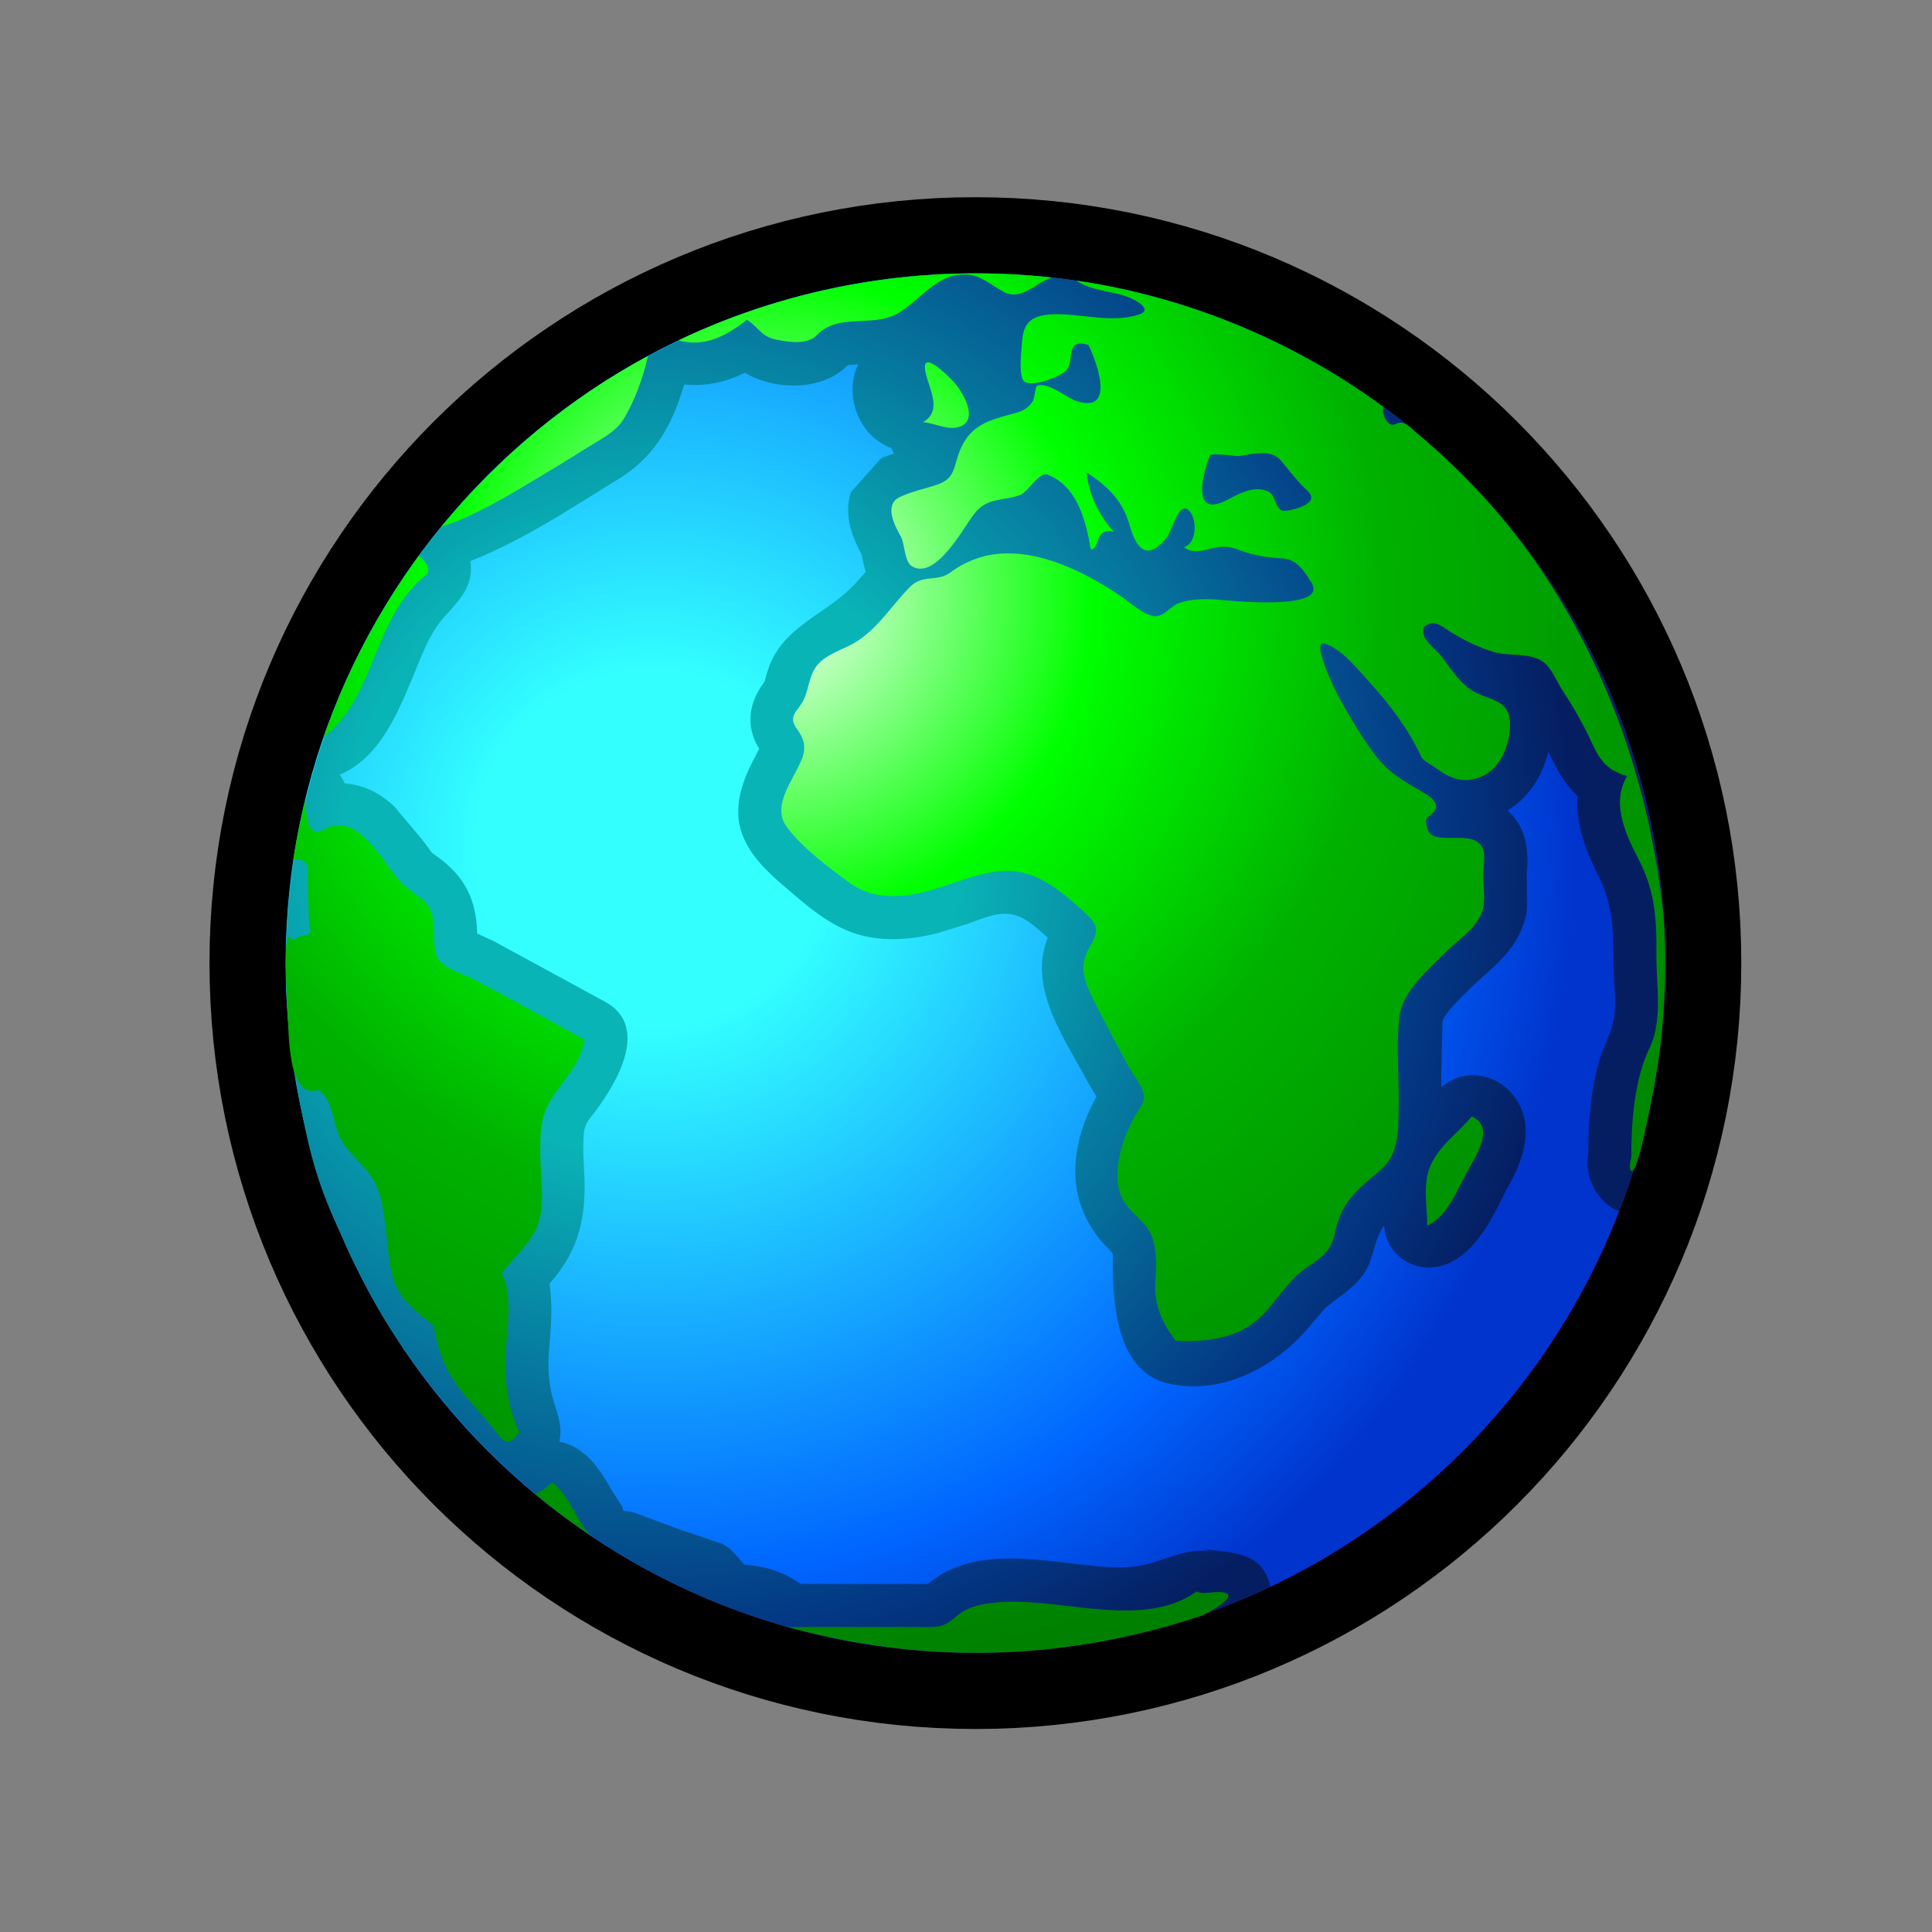 <?xml version="1.0" encoding="UTF-8" standalone="no"?>
<svg
   xmlns:dc="http://purl.org/dc/elements/1.1/"
   xmlns:cc="http://creativecommons.org/ns#"
   xmlns:rdf="http://www.w3.org/1999/02/22-rdf-syntax-ns#"
   xmlns:svg="http://www.w3.org/2000/svg"
   xmlns="http://www.w3.org/2000/svg"
   xmlns:sodipodi="http://sodipodi.sourceforge.net/DTD/sodipodi-0.dtd"
   xmlns:inkscape="http://www.inkscape.org/namespaces/inkscape"
   version="1.1"
   width="64"
   height="64"
   color-interpolation="linearRGB"
   id="svg2"
   sodipodi:version="0.32"
   inkscape:version="0.46"
   sodipodi:docname="earth"
   inkscape:output_extension="org.inkscape.output.svg.inkscape">
  <rect width="100%" height="100%" fill="#808080" stroke="none"/>
  <defs
     id="defs38">
    <inkscape:perspective
       sodipodi:type="inkscape:persp3d"
       inkscape:vp_x="0 : 32 : 1"
       inkscape:vp_y="0 : 1000 : 0"
       inkscape:vp_z="64 : 32 : 1"
       inkscape:persp3d-origin="32 : 21.333333 : 1"
       id="perspective42" />
  </defs>
  <sodipodi:namedview
     inkscape:window-height="682"
     inkscape:window-width="640"
     inkscape:pageshadow="2"
     inkscape:pageopacity="0.0"
     guidetolerance="10.0"
     gridtolerance="10.0"
     objecttolerance="10.0"
     borderopacity="1.0"
     bordercolor="#666666"
     pagecolor="#ffffff"
     id="base"
     showgrid="false"
     inkscape:zoom="7.25"
     inkscape:cx="32"
     inkscape:cy="33.629114"
     inkscape:window-x="0"
     inkscape:window-y="0"
     inkscape:current-layer="svg2" />
  <g
     id="g4"
     transform="matrix(1.261,0,0,1.261,-8.066,1.602)">
    <path
       style="fill:none;stroke:#000000;stroke-width:4"
       d="M 32.02,5.91 C 42.03,5.91 50.14,14.02 50.14,24.03 C 50.14,34.04 42.03,42.15 32.02,42.15 C 22.01,42.15 13.9,34.04 13.9,24.03 C 13.9,14.02 22.01,5.91 32.02,5.91 z"
       id="path6" />
    <radialGradient
       id="gradient0"
       gradientUnits="userSpaceOnUse"
       cx="0"
       cy="0"
       r="64"
       gradientTransform="matrix(0.38,0,0,-0.38,23.532,21.015)">
      <stop
         offset="0.193"
         stop-color="#33ffff"
         id="stop9" />
      <stop
         offset="0.788"
         stop-color="#0066ff"
         id="stop11" />
      <stop
         offset="1"
         stop-color="#0034cc"
         id="stop13" />
    </radialGradient>
    <path
       style="fill:url(#gradient0)"
       d="M 32.02,5.91 C 42.03,5.91 50.14,14.02 50.14,24.03 C 50.14,34.04 42.03,42.15 32.02,42.15 C 22.01,42.15 13.9,34.04 13.9,24.03 C 13.9,14.02 22.01,5.91 32.02,5.91 z"
       id="path15" />
    <radialGradient
       id="gradient1"
       gradientUnits="userSpaceOnUse"
       cx="0"
       cy="0"
       r="64"
       gradientTransform="matrix(0.38,0,0,-0.38,23.532,21.015)">
      <stop
         offset="0.33"
         stop-color="#09b4b6"
         id="stop18" />
      <stop
         offset="0.85"
         stop-color="#033784"
         id="stop20" />
      <stop
         offset="1"
         stop-color="#051d61"
         id="stop22" />
    </radialGradient>
    <path
       style="fill:url(#gradient1)"
       d="M 47.33,14.33 C 44.65,10.1 40.23,7.11 35.3,6.2 C 34.22,6.01 33.12,5.91 32.02,5.91 C 26.94,5.91 22.01,8.09 18.6,11.86 C 14.99,15.84 13.32,21.31 14.09,26.63 C 14.5,29.12 14.75,29.87 15.41,31.28 C 17.23,35.44 20.63,38.83 24.79,40.65 C 29.54,42.72 35.09,42.63 39.77,40.41 C 39.58,39.54 38.84,39.51 38.11,39.44 L 38.03,39.44 L 38.29,39.5 C 37.71,39.37 37.18,39.63 36.64,39.79 C 36.01,39.98 35.35,39.89 34.71,39.82 C 33.42,39.67 31.84,39.42 30.77,40.34 C 30.71,40.34 30.65,40.34 30.65,40.34 L 30.43,40.34 C 30.43,40.34 27.95,40.34 27.43,40.34 C 26.91,39.97 26.42,39.87 25.95,39.83 C 25.92,39.8 25.71,39.56 25.71,39.56 C 25.58,39.41 25.47,39.32 25.29,39.26 L 24.2,38.89 L 23.07,38.47 C 22.97,38.44 22.87,38.43 22.77,38.42 C 22.75,38.38 22.76,38.33 22.73,38.29 L 22.48,37.9 C 22.15,37.32 21.78,36.74 21.09,36.6 C 21.18,36.22 21.05,35.9 20.94,35.54 C 20.82,35.15 20.79,34.73 20.81,34.32 L 20.84,33.96 C 20.88,33.45 20.91,32.95 20.83,32.45 C 21.63,31.56 21.81,30.65 21.74,29.48 L 21.72,29.05 C 21.72,28.42 21.72,28.34 21.92,28.07 L 22.03,27.93 C 22.59,27.19 23.48,25.7 22.3,25.05 L 19.36,23.45 C 19.36,23.45 18.98,23.28 18.93,23.25 C 18.93,23.25 18.93,23.23 18.93,23.23 C 18.91,22.37 18.61,21.77 17.92,21.26 C 17.92,21.26 17.74,21.13 17.74,21.13 C 17.74,21.12 17.49,20.79 17.49,20.79 L 16.76,19.92 C 16.29,19.48 15.85,19.34 15.45,19.31 C 15.42,19.23 15.37,19.15 15.32,19.08 C 16.35,18.65 16.83,17.5 17.23,16.54 C 17.47,15.97 17.67,15.36 18.1,14.9 C 18.49,14.47 18.85,14.1 18.75,13.47 C 19.57,13.15 20.32,12.73 21.03,12.31 L 21.13,12.25 L 22.57,11.36 C 23.58,10.76 24.04,9.94 24.37,8.83 C 24.99,8.89 25.54,8.74 25.96,8.52 C 26.74,8.99 28.01,9.01 28.67,8.32 C 28.7,8.32 28.82,8.31 28.94,8.3 C 28.56,9.09 28.94,10.18 29.81,10.5 C 29.84,10.54 29.85,10.61 29.89,10.64 C 29.72,10.7 29.55,10.76 29.55,10.76 L 28.75,11.66 C 28.57,12.21 28.75,12.78 29.02,13.27 C 29.03,13.29 29.04,13.35 29.04,13.35 C 29.06,13.45 29.09,13.59 29.14,13.75 C 29.06,13.85 28.98,13.93 28.98,13.93 C 28.18,14.9 26.89,15.12 26.53,16.46 L 26.48,16.64 C 26.07,17.17 25.97,17.81 26.34,18.4 C 26.3,18.47 26.27,18.54 26.27,18.54 C 25.94,19.14 25.66,19.83 25.85,20.51 C 26.04,21.18 26.59,21.67 27.1,22.1 C 27.6,22.53 28.11,22.97 28.74,23.21 C 29.47,23.49 30.29,23.43 31.04,23.24 L 31.81,23 C 32.16,22.88 32.52,22.7 32.9,22.74 C 33.31,22.78 33.62,23.1 33.92,23.36 C 33.38,24.72 34.41,26.07 35.02,27.24 C 35.02,27.24 35.16,27.47 35.2,27.54 C 34.45,28.9 34.37,30.4 35.52,31.54 L 35.63,31.66 C 35.62,32.77 35.65,34.73 37.07,35.07 C 38.52,35.41 39.98,34.6 40.86,33.5 L 41.21,33.09 L 41.49,32.87 C 41.8,32.65 42.13,32.39 42.31,32.05 C 42.49,31.69 42.51,31.25 42.76,30.92 L 42.76,30.93 C 42.79,31.63 43.45,32.13 44.13,32.01 C 44.97,31.87 45.48,30.97 45.82,30.28 L 45.97,29.98 L 46.01,29.91 C 46.42,29.2 46.72,28.31 46.2,27.57 C 45.75,26.93 44.87,26.76 44.26,27.29 C 44.26,27.08 44.26,26.88 44.26,26.88 L 44.29,25.58 C 44.31,25.39 44.72,24.99 44.94,24.77 L 45.16,24.56 L 45.39,24.35 C 45.85,23.95 46.29,23.51 46.45,22.9 C 46.55,22.64 46.49,22.2 46.51,21.92 L 46.5,21.72 L 46.51,21.62 C 46.56,21.03 46.47,20.43 46,20.02 C 46.53,19.7 46.9,19.16 47.07,18.48 C 47.1,18.53 47.16,18.66 47.16,18.66 C 47.31,18.96 47.5,19.32 47.84,19.64 C 47.79,20.39 48.06,21.09 48.39,21.74 C 48.72,22.38 48.79,23.09 48.78,23.8 L 48.8,24.51 C 48.82,24.88 48.86,25.27 48.76,25.64 C 48.67,25.98 48.49,26.29 48.4,26.63 C 48.18,27.41 48.12,28.23 48.12,29.04 C 48.01,29.7 48.39,30.34 48.93,30.55 C 50.98,25.24 50.38,19.14 47.33,14.33 z"
       id="path24" />
    <radialGradient
       id="gradient2"
       gradientUnits="userSpaceOnUse"
       cx="0"
       cy="0"
       r="64"
       gradientTransform="matrix(0.448,0,0,0.448,26.492,14.436)">
      <stop
         offset="0"
         stop-color="#ffffff"
         id="stop27" />
      <stop
         offset="0.299"
         stop-color="#00ff00"
         id="stop29" />
      <stop
         offset="0.564"
         stop-color="#00b200"
         id="stop31" />
      <stop
         offset="1"
         stop-color="#008000"
         id="stop33" />
    </radialGradient>
    <path
       style="fill:url(#gradient2)"
       d="M 19.58,32.17 C 19.87,31.78 20.26,31.46 20.48,31.02 C 20.74,30.47 20.59,29.64 20.59,29.05 C 20.59,28.36 20.59,27.97 21.02,27.39 C 21.33,26.96 21.66,26.59 21.75,26.04 C 20.78,25.51 19.81,24.97 18.83,24.45 C 18.58,24.32 18.01,24.16 17.88,23.87 C 17.72,23.48 17.88,22.98 17.69,22.61 C 17.55,22.32 17.1,22.12 16.88,21.86 C 16.58,21.5 16.34,21.08 15.99,20.75 C 15.65,20.44 15.33,20.29 14.9,20.52 C 14.43,20.78 14.46,20.07 14.41,19.76 C 14.29,20.27 14.18,20.79 14.1,21.31 C 14.52,21.31 14.47,21.43 14.48,21.83 C 14.49,22.23 14.5,22.63 14.52,23.04 C 14.59,23.21 14.54,23.3 14.37,23.3 C 14.32,23.32 14.27,23.34 14.21,23.36 C 14.11,23.44 14.04,23.43 13.99,23.33 C 13.83,23.32 13.94,25.1 13.95,25.25 C 13.99,25.82 13.93,27.64 14.76,27.36 C 15.19,27.65 15.12,28.35 15.41,28.76 C 15.75,29.25 16.19,29.5 16.37,30.11 C 16.54,30.73 16.55,31.38 16.65,32.01 C 16.78,32.8 17.21,33.08 17.79,33.56 C 17.93,34.38 18.17,34.89 18.72,35.52 C 18.97,35.8 19.22,36.08 19.45,36.38 C 19.69,36.69 19.8,36.68 20.04,36.35 C 19.73,35.71 19.64,34.97 19.68,34.26 C 19.72,33.58 19.87,32.81 19.58,32.17 M 26.02,7.13 C 26.36,7.36 26.39,7.58 26.83,7.66 C 27.14,7.72 27.62,7.79 27.86,7.53 C 28.44,6.93 29.34,7.36 30.02,6.94 C 30.56,6.61 31.01,5.94 31.71,5.94 C 32.14,5.93 32.4,6.2 32.75,6.39 C 33.22,6.65 33.6,6.16 34.03,6.02 C 30.69,5.65 27.27,6.22 24.22,7.67 C 24.9,7.87 25.5,7.54 26.02,7.13 M 30.64,9.82 C 30.95,9.84 31.32,10.06 31.63,9.93 C 32.13,9.73 31.65,8.97 31.44,8.75 C 31.29,8.59 30.57,7.87 30.71,8.51 C 30.8,8.94 31.17,9.53 30.64,9.82 M 17.63,13.8 C 17.69,13.57 17.55,13.48 17.4,13.33 C 16.34,14.78 15.49,16.39 14.9,18.09 C 16.3,17 16.19,14.9 17.63,13.8 M 50.11,22.94 C 49.85,20.17 49.05,17.44 47.68,15 C 46.99,13.76 46.15,12.6 45.17,11.57 C 44.69,11.06 44.18,10.58 43.64,10.13 C 43.47,9.99 43.29,9.74 43.06,9.87 C 42.85,9.98 42.68,9.58 42.74,9.42 C 40.37,7.68 37.58,6.53 34.67,6.1 C 35.09,6.39 35.62,6.36 36.07,6.55 C 36.23,6.61 36.7,6.87 36.32,6.99 C 35.58,7.24 34.74,6.94 33.98,6.99 C 33.51,7.03 33.29,7.19 33.25,7.67 C 33.23,7.93 33.16,8.44 33.26,8.69 C 33.37,8.98 34.27,8.62 34.41,8.46 C 34.64,8.19 34.36,7.61 34.99,7.79 C 35.22,8.26 35.71,9.62 34.66,9.26 C 34.4,9.17 33.91,8.74 33.63,8.87 C 33.61,8.88 33.56,9.21 33.54,9.25 C 33.45,9.41 33.29,9.52 33.11,9.57 C 32.37,9.77 31.84,9.88 31.57,10.68 C 31.44,11.07 31.45,11.31 31.02,11.46 C 30.7,11.57 30.34,11.64 30.03,11.79 C 29.61,11.99 29.9,12.54 30.06,12.82 C 30.17,13.02 30.15,13.49 30.36,13.61 C 30.99,13.97 31.72,12.57 31.98,12.24 C 32.32,11.79 32.71,11.9 33.18,11.74 C 33.4,11.67 33.69,11.11 33.92,11.2 C 34.7,11.5 34.93,12.43 35.05,13.16 C 35.3,13.16 35.14,12.57 35.66,12.7 C 35.27,12.28 35,11.72 34.94,11.14 C 35.5,11.5 35.89,11.89 36.07,12.52 C 36.24,13.14 36.53,13.49 37.04,12.86 C 37.17,12.73 37.35,11.89 37.62,12.13 C 37.85,12.33 37.85,13.01 37.5,13.1 C 37.7,13.28 37.98,13.2 38.21,13.14 C 38.53,13.06 38.71,13.08 39.01,13.2 C 39.36,13.33 39.73,13.38 40.1,13.4 C 40.47,13.42 40.68,13.76 40.85,14.04 C 41.32,14.81 38.52,14.49 38.38,14.48 C 38.04,14.46 37.66,14.46 37.35,14.58 C 37.11,14.68 36.93,15 36.64,14.9 C 36.32,14.8 36.03,14.51 35.75,14.33 C 35.37,14.08 34.97,13.85 34.56,13.67 C 33.87,13.36 33.09,13.17 32.34,13.32 C 31.99,13.4 31.65,13.55 31.36,13.77 C 31.01,14.03 30.63,13.8 30.29,14.16 C 29.76,14.7 29.39,15.36 28.69,15.7 C 28.4,15.84 28.06,15.96 27.86,16.21 C 27.65,16.47 27.65,16.82 27.51,17.11 C 27.38,17.39 27.08,17.53 27.32,17.86 C 27.53,18.15 27.59,18.38 27.44,18.72 C 27.23,19.23 26.65,19.91 27.07,20.46 C 27.47,21 28.18,21.53 28.71,21.92 C 29.32,22.37 30.07,22.32 30.76,22.14 C 31.4,21.97 32.05,21.66 32.72,21.61 C 33.56,21.55 34.2,22.08 34.79,22.61 C 35.18,22.96 35.33,23.1 35.03,23.59 C 34.7,24.15 34.9,24.55 35.17,25.09 C 35.44,25.63 35.73,26.17 36.01,26.69 C 36.14,26.92 36.31,27.13 36.41,27.37 C 36.53,27.65 36.34,27.81 36.21,28.05 C 35.94,28.53 35.75,29.08 35.75,29.64 C 35.76,30.26 36.05,30.47 36.44,30.87 C 36.8,31.23 36.78,31.87 36.75,32.34 C 36.7,32.99 36.9,33.44 37.28,33.95 C 37.86,33.98 38.46,33.94 38.99,33.69 C 39.64,33.38 39.92,32.78 40.41,32.29 C 40.86,31.84 41.33,31.8 41.47,31.11 C 41.63,30.3 42.06,29.98 42.65,29.48 C 43.19,29.02 43.12,28.36 43.14,27.72 C 43.15,26.98 43.07,26.17 43.16,25.43 C 43.25,24.76 43.9,24.22 44.35,23.77 C 44.68,23.43 45.23,23.1 45.35,22.61 C 45.42,22.35 45.36,22 45.36,21.72 C 45.36,21.52 45.43,21.19 45.34,21 C 45.1,20.48 44.02,20.99 43.9,20.51 C 43.82,20.22 43.84,20.27 44.03,20.09 C 44.25,19.89 44.03,19.69 43.84,19.58 C 43.32,19.27 42.9,19.07 42.52,18.56 C 42.16,18.09 41.86,17.57 41.57,17.05 C 41.5,16.92 40.8,15.51 41.21,15.64 C 41.66,15.79 42.07,16.32 42.38,16.66 C 42.91,17.24 43.4,17.89 43.73,18.6 C 43.74,18.69 44.07,18.87 44.14,18.92 C 44.38,19.1 44.65,19.24 44.96,19.22 C 45.67,19.16 46.01,18.52 46.06,17.88 C 46.13,17.01 45.46,17.19 44.94,16.78 C 44.65,16.54 44.45,16.21 44.22,15.92 C 44.07,15.75 43.67,15.47 43.81,15.19 C 44.11,14.99 44.23,15.17 44.52,15.34 C 44.86,15.55 45.23,15.73 45.61,15.85 C 46.01,15.98 46.6,15.86 46.94,16.12 C 47.15,16.27 47.3,16.64 47.44,16.86 C 47.67,17.21 47.88,17.57 48.07,17.94 C 48.36,18.52 48.44,18.91 49.14,19.12 C 48.7,19.85 49.13,20.7 49.47,21.36 C 49.88,22.16 49.92,22.93 49.91,23.81 C 49.9,24.61 50.09,25.53 49.72,26.28 C 49.33,27.1 49.25,28.21 49.25,29.12 C 49.26,29.07 49.28,28.99 49.31,28.94 C 49.27,29.01 49.15,29.47 49.26,29.49 C 49.43,29.53 49.74,27.82 49.78,27.62 C 50.1,26.09 50.2,24.51 50.11,22.94 M 40.17,12.15 C 39.9,12.19 39.92,11.75 39.73,11.65 C 39.38,11.47 38.98,11.68 38.68,11.84 C 37.69,12.38 37.97,11.25 38.18,10.7 C 38.21,10.61 38.85,10.72 38.95,10.71 C 39.28,10.66 39.77,10.52 40.03,10.81 C 40.27,11.09 40.46,11.36 40.74,11.62 C 41.1,11.94 40.43,12.12 40.17,12.15 M 45.06,28.06 C 44.73,28.46 44.29,28.76 44.04,29.22 C 43.74,29.74 43.89,30.36 43.89,30.93 C 44.45,30.67 44.7,29.92 44.99,29.42 C 45.2,29.05 45.66,28.32 45.06,28.06 M 37.83,40.54 C 36.38,41.57 34.17,40.65 32.53,40.83 C 32.16,40.87 31.8,40.94 31.51,41.2 C 31.13,41.53 30.96,41.47 30.43,41.47 C 29.32,41.47 28.21,41.47 27.1,41.47 C 29.5,42.14 32.04,42.32 34.51,41.98 C 35.68,41.82 36.85,41.55 37.97,41.17 C 38.06,41.14 38.91,40.69 38.6,40.58 C 38.36,40.49 38.06,40.64 37.83,40.54 M 22.76,9.77 C 23.08,9.25 23.28,8.67 23.42,8.08 C 21.34,9.2 19.49,10.74 17.99,12.57 C 18.9,12.27 19.73,11.76 20.55,11.27 C 20.95,11.03 21.35,10.79 21.74,10.54 C 22.07,10.33 22.55,10.1 22.76,9.77 M 20.9,37.67 C 20.76,37.78 20.63,37.93 20.45,37.97 C 20.91,38.36 21.4,38.72 21.9,39.06 C 21.51,38.64 21.37,38.03 20.9,37.67"
       id="path35" />
  </g>
</svg>
